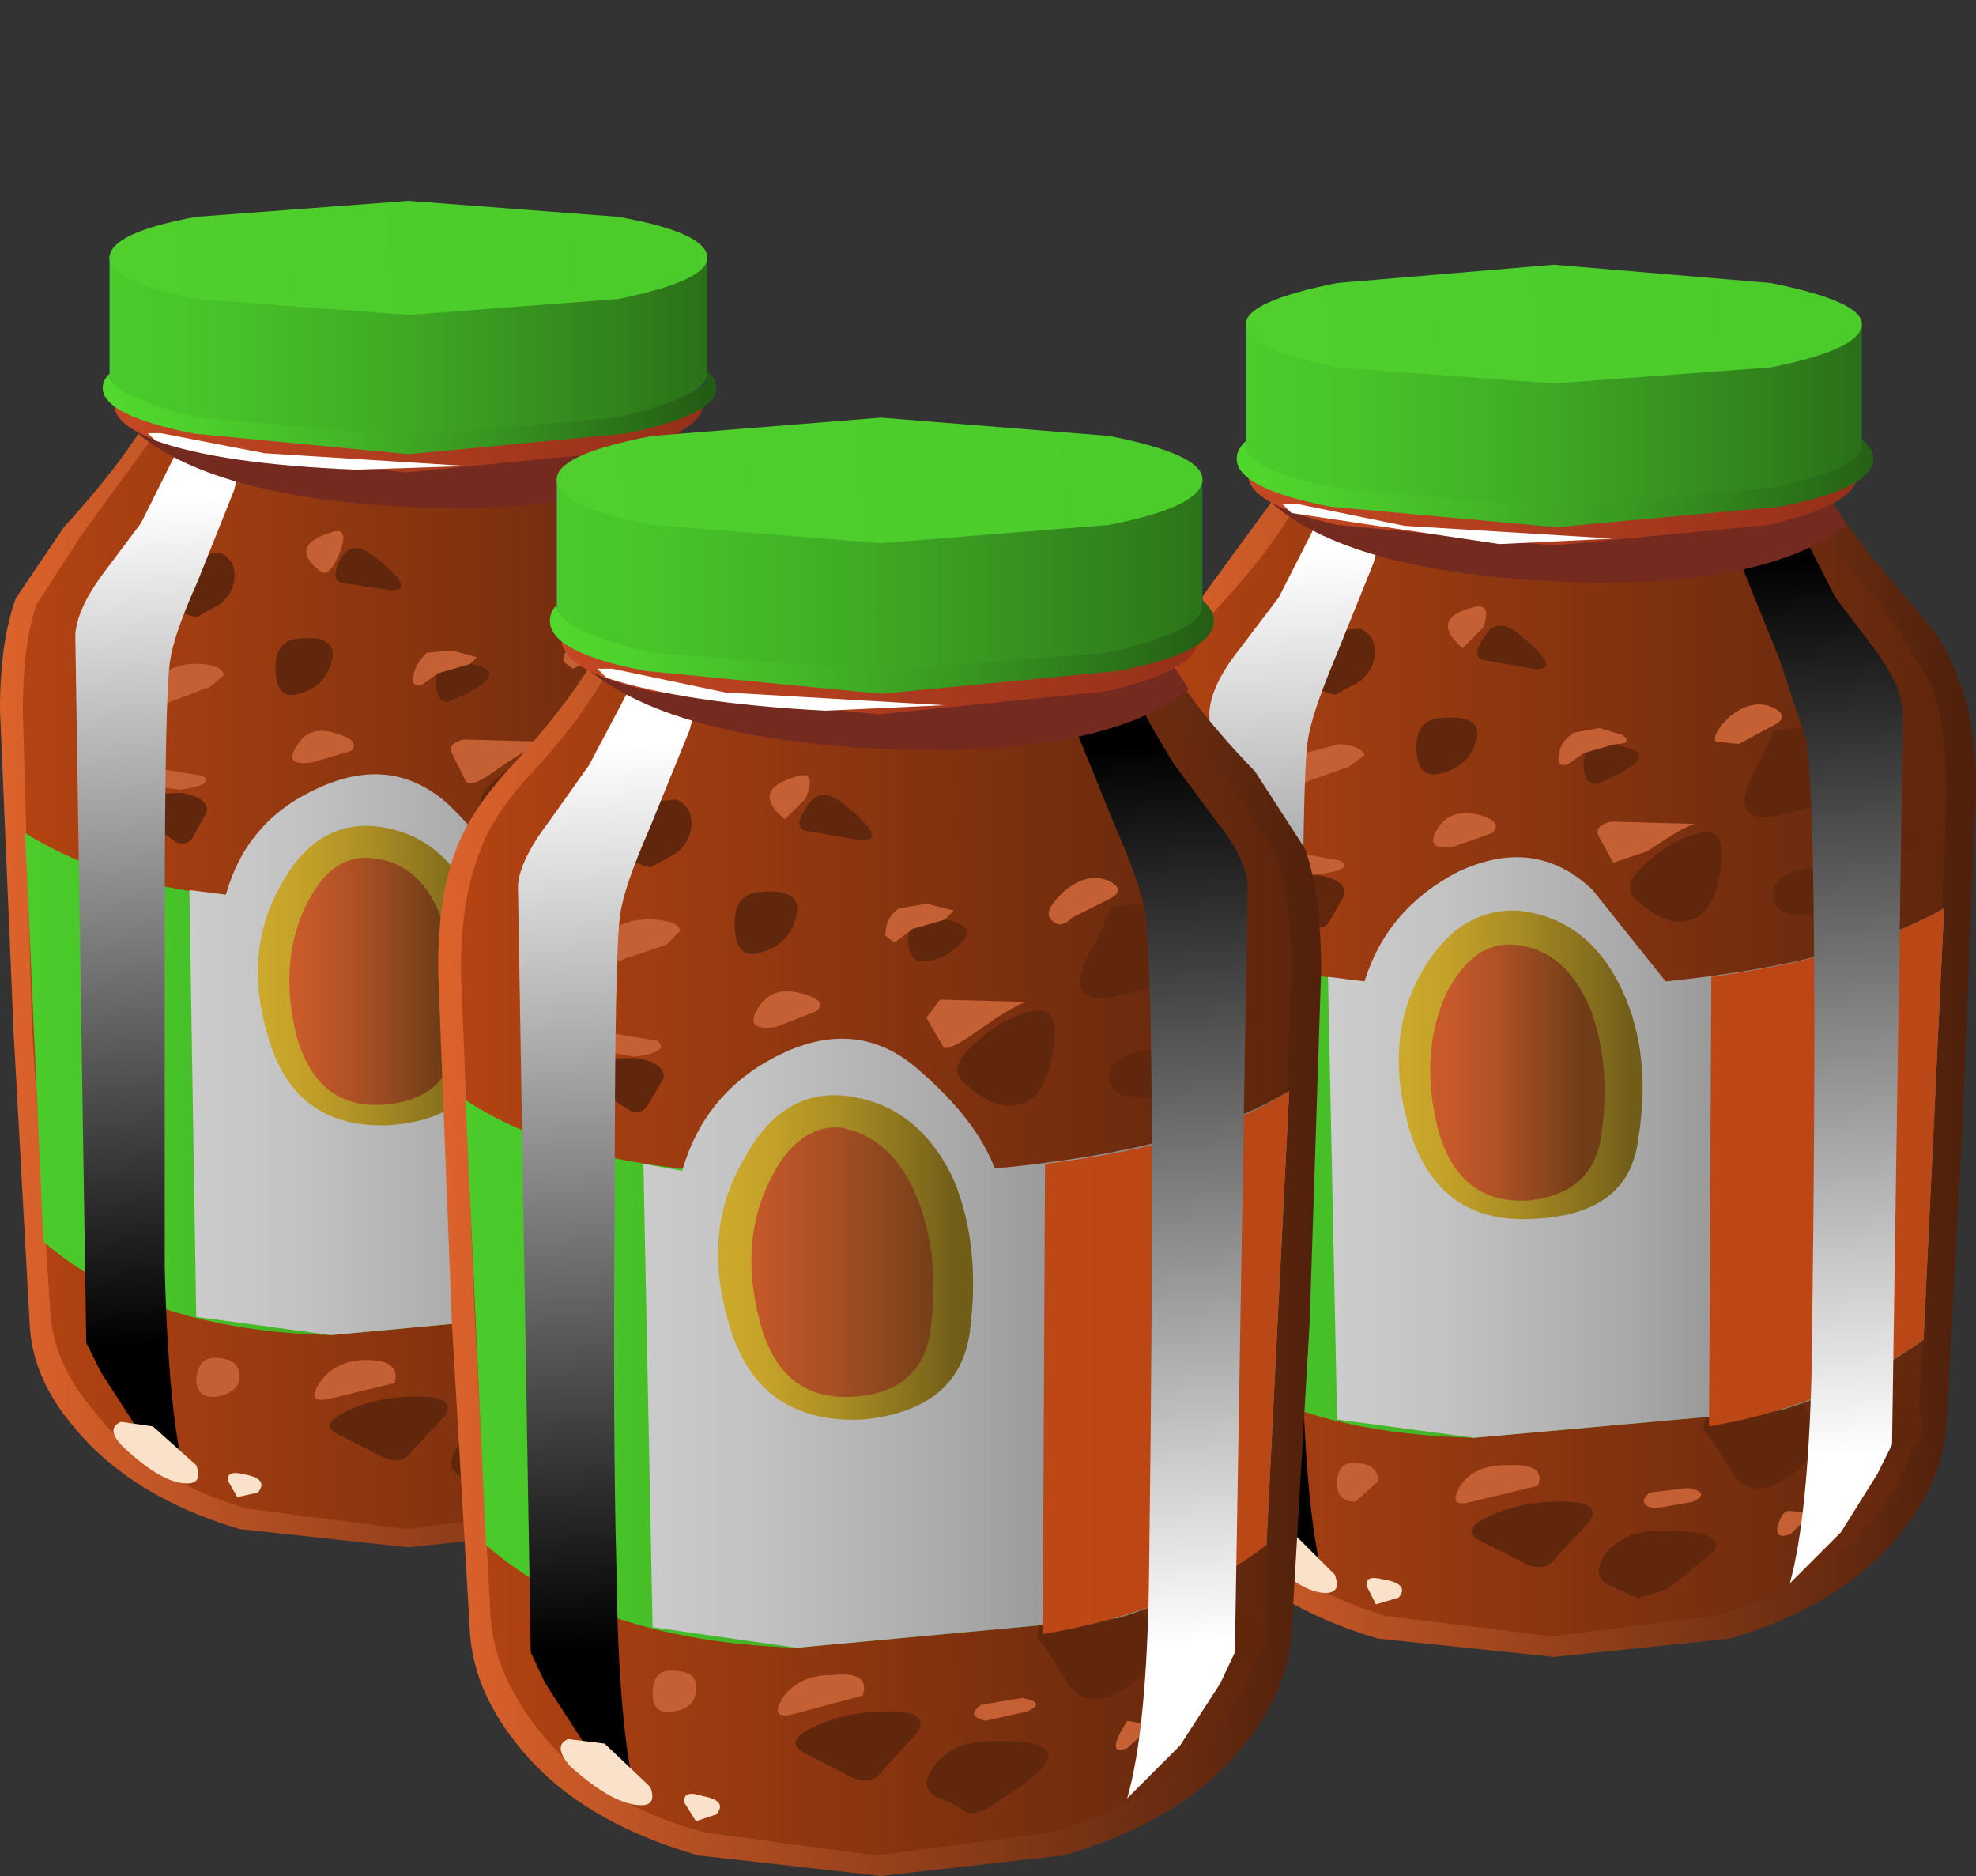 <?xml version="1.0" encoding="UTF-8" standalone="no"?>
<svg xmlns:xlink="http://www.w3.org/1999/xlink" height="41.1px" width="43.3px" xmlns="http://www.w3.org/2000/svg">
  <rect width="100%" height="100%" fill="#333333" stroke="none"/>
  <g transform="matrix(1.0, 0.0, 0.0, 1.0, 0.0, 0.0)">
    <use height="25.05" transform="matrix(1.0, 0.0, 0.0, 1.0, 0.0, 8.85)" width="17.9" xlink:href="#shape0"/>
    <use height="1.55" transform="matrix(0.8, 0.0, 0.0, 0.8, 6.04, 14.0)" width="1.55" xlink:href="#sprite0"/>
    <use height="1.1" transform="matrix(0.8, 0.0, 0.0, 0.8, 9.55, 14.5)" width="1.45" xlink:href="#sprite1"/>
    <use height="2.4" transform="matrix(0.8, 0.0, 0.0, 0.8, 12.99, 14.19)" width="2.45" xlink:href="#sprite2"/>
    <use height="1.35" transform="matrix(0.8, 0.0, 0.0, 0.8, 13.6, 17.16)" width="1.75" xlink:href="#sprite3"/>
    <use height="1.05" transform="matrix(0.8, 0.0, 0.0, 0.8, 15.76, 16.05)" width="1.45" xlink:href="#sprite4"/>
    <use height="2.45" transform="matrix(0.8, 0.0, 0.0, 0.8, 10.5, 16.4)" width="2.5" xlink:href="#sprite5"/>
    <use height="2.6" transform="matrix(0.8, 0.0, 0.0, 0.8, 12.11, 28.3)" width="2.95" xlink:href="#sprite6"/>
    <use height="1.95" transform="matrix(0.8, 0.0, 0.0, 0.8, 15.14, 28.5)" width="2.1" xlink:href="#sprite7"/>
    <use height="1.75" transform="matrix(0.8, 0.0, 0.0, 0.8, 7.25, 30.6)" width="3.2" xlink:href="#sprite8"/>
    <use height="1.8" transform="matrix(0.8, 0.0, 0.0, 0.8, 9.9, 31.2)" width="3.1" xlink:href="#sprite9"/>
    <use height="1.45" transform="matrix(0.8, 0.0, 0.0, 0.8, 2.85, 17.3)" width="2.1" xlink:href="#sprite10"/>
    <use height="1.9" transform="matrix(0.8, 0.0, 0.0, 0.8, 2.86, 12.0)" width="2.85" xlink:href="#sprite11"/>
    <use height="1.15" transform="matrix(0.8, 0.0, 0.0, 0.8, 7.35, 12.01)" width="1.8" xlink:href="#sprite12"/>
    <use height="1.55" transform="matrix(0.8, 0.0, 0.0, 0.8, 2.0, 29.06)" width="1.55" xlink:href="#sprite13"/>
    <use height="19.7" transform="matrix(1.0, 0.0, 0.0, 1.0, 0.55, 11.65)" width="16.65" xlink:href="#shape14"/>
    <use height="29.05" transform="matrix(0.8, 0.0, 0.0, 0.8, 1.65, 9.1)" width="4.85" xlink:href="#sprite14"/>
    <use height="29.05" transform="matrix(0.8, 0.0, 0.0, 0.8, 12.5, 9.1)" width="4.9" xlink:href="#sprite15"/>
    <use height="2.85" transform="matrix(0.8, 0.0, 0.0, 0.8, 3.0, 8.85)" width="15.25" xlink:href="#sprite16"/>
    <use height="5.95" transform="matrix(1.0, 0.0, 0.0, 1.0, 2.25, 4.4)" width="13.45" xlink:href="#shape18"/>
    <use height="1.1" transform="matrix(0.8, 0.0, 0.0, 0.8, 3.2, 9.45)" width="8.8" xlink:href="#sprite17"/>
    <use height="25.9" transform="matrix(1.0, 0.0, 0.0, 1.0, 2.5, 10.4)" width="40.8" xlink:href="#shape20"/>
    <use height="1.55" transform="matrix(0.8, 0.0, 0.0, 0.8, 31.04, 15.74)" width="1.65" xlink:href="#sprite18"/>
    <use height="1.1" transform="matrix(0.8, 0.0, 0.0, 0.8, 34.7, 16.3)" width="1.5" xlink:href="#sprite19"/>
    <use height="2.5" transform="matrix(0.8, 0.0, 0.0, 0.8, 38.24, 15.9)" width="2.5" xlink:href="#sprite20"/>
    <use height="1.4" transform="matrix(0.8, 0.0, 0.0, 0.8, 38.85, 19.01)" width="1.8" xlink:href="#sprite21"/>
    <use height="1.1" transform="matrix(0.8, 0.0, 0.0, 0.8, 41.1, 17.85)" width="1.45" xlink:href="#sprite22"/>
    <use height="2.45" transform="matrix(0.8, 0.0, 0.0, 0.8, 35.7, 18.24)" width="2.55" xlink:href="#sprite23"/>
    <use height="2.65" transform="matrix(0.8, 0.0, 0.0, 0.8, 37.31, 30.5)" width="3.05" xlink:href="#sprite24"/>
    <use height="2.0" transform="matrix(0.8, 0.0, 0.0, 0.8, 40.4, 30.7)" width="2.15" xlink:href="#sprite25"/>
    <use height="1.8" transform="matrix(0.8, 0.0, 0.0, 0.8, 32.26, 32.9)" width="3.3" xlink:href="#sprite26"/>
    <use height="1.85" transform="matrix(0.8, 0.0, 0.0, 0.8, 35.05, 33.54)" width="3.2" xlink:href="#sprite27"/>
    <use height="1.5" transform="matrix(0.8, 0.0, 0.0, 0.8, 27.7, 19.1)" width="2.2" xlink:href="#sprite28"/>
    <use height="1.95" transform="matrix(0.8, 0.0, 0.0, 0.8, 27.77, 13.66)" width="2.95" xlink:href="#sprite29"/>
    <use height="1.2" transform="matrix(0.8, 0.0, 0.0, 0.8, 32.36, 13.7)" width="1.9" xlink:href="#sprite30"/>
    <use height="1.6" transform="matrix(0.8, 0.0, 0.0, 0.8, 26.89, 31.31)" width="1.6" xlink:href="#sprite31"/>
    <use height="20.35" transform="matrix(1.0, 0.0, 0.0, 1.0, 25.4, 13.3)" width="17.2" xlink:href="#shape22"/>
    <use height="30.05" transform="matrix(0.8, 0.0, 0.0, 0.8, 26.5, 10.65)" width="5.05" xlink:href="#sprite32"/>
    <use height="30.05" transform="matrix(0.8, 0.0, 0.0, 0.8, 37.7, 10.65)" width="5.0" xlink:href="#sprite33"/>
    <use height="2.95" transform="matrix(0.8, 0.0, 0.0, 0.8, 27.9, 10.4)" width="15.7" xlink:href="#sprite34"/>
    <use height="6.15" transform="matrix(1.0, 0.0, 0.0, 1.0, 27.1, 5.8)" width="13.95" xlink:href="#shape25"/>
    <use height="1.2" transform="matrix(0.8, 0.0, 0.0, 0.8, 28.1, 11.0)" width="9.05" xlink:href="#sprite35"/>
    <use height="27.15" transform="matrix(1.0, 0.0, 0.0, 1.0, 9.6, 13.95)" width="21.1" xlink:href="#shape27"/>
    <use height="1.7" transform="matrix(0.8, 0.0, 0.0, 0.8, 16.1, 19.55)" width="1.7" xlink:href="#sprite36"/>
    <use height="1.2" transform="matrix(0.8, 0.0, 0.0, 0.8, 19.9, 20.1)" width="1.6" xlink:href="#sprite37"/>
    <use height="2.65" transform="matrix(0.8, 0.0, 0.0, 0.8, 23.69, 19.75)" width="2.65" xlink:href="#sprite38"/>
    <use height="1.4" transform="matrix(0.8, 0.0, 0.0, 0.8, 24.3, 23.0)" width="1.9" xlink:href="#sprite39"/>
    <use height="1.15" transform="matrix(0.8, 0.0, 0.0, 0.8, 26.66, 21.76)" width="1.55" xlink:href="#sprite40"/>
    <use height="2.6" transform="matrix(0.8, 0.0, 0.0, 0.8, 20.96, 22.15)" width="2.7" xlink:href="#sprite41"/>
    <use height="2.8" transform="matrix(0.8, 0.0, 0.0, 0.8, 22.71, 35.0)" width="3.2" xlink:href="#sprite42"/>
    <use height="2.1" transform="matrix(0.8, 0.0, 0.0, 0.8, 25.95, 35.25)" width="2.25" xlink:href="#sprite43"/>
    <use height="1.9" transform="matrix(0.8, 0.0, 0.0, 0.8, 17.45, 37.5)" width="3.4" xlink:href="#sprite44"/>
    <use height="1.95" transform="matrix(0.8, 0.0, 0.0, 0.8, 20.3, 38.15)" width="3.35" xlink:href="#sprite45"/>
    <use height="1.55" transform="matrix(0.8, 0.0, 0.0, 0.8, 12.66, 23.1)" width="2.35" xlink:href="#sprite46"/>
    <use height="2.0" transform="matrix(0.8, 0.0, 0.0, 0.8, 12.71, 17.4)" width="3.05" xlink:href="#sprite47"/>
    <use height="1.25" transform="matrix(0.8, 0.0, 0.0, 0.8, 17.51, 17.41)" width="2.0" xlink:href="#sprite48"/>
    <use height="1.7" transform="matrix(0.8, 0.0, 0.0, 0.8, 11.75, 35.86)" width="1.7" xlink:href="#sprite49"/>
    <use height="21.35" transform="matrix(1.0, 0.0, 0.0, 1.0, 10.2, 17.0)" width="18.05" xlink:href="#shape30"/>
    <use height="31.5" transform="matrix(0.8, 0.0, 0.0, 0.8, 11.35, 14.2)" width="5.3" xlink:href="#sprite50"/>
    <use height="31.5" transform="matrix(0.8, 0.0, 0.0, 0.8, 23.1, 14.2)" width="5.3" xlink:href="#sprite51"/>
    <use height="3.1" transform="matrix(0.8, 0.0, 0.0, 0.8, 12.85, 13.95)" width="16.5" xlink:href="#sprite52"/>
    <use height="6.5" transform="matrix(1.0, 0.0, 0.0, 1.0, 12.05, 9.15)" width="14.55" xlink:href="#shape33"/>
    <use height="1.25" transform="matrix(0.8, 0.0, 0.0, 0.8, 13.09, 14.61)" width="9.5" xlink:href="#sprite53"/>
    <use height="1.9" transform="matrix(1.0, 0.0, 0.0, 1.0, 12.3, 38.05)" width="3.5" xlink:href="#shape35"/>
  </g>
  <defs>
    <g id="shape0" transform="matrix(1.0, 0.0, 0.0, 1.0, 0.0, -8.85)">
      <path d="M16.5 11.55 Q17.3 12.35 17.55 13.1 17.9 14.05 17.9 15.55 L17.6 22.65 17.3 29.0 Q17.15 30.2 16.25 31.3 15.0 32.8 12.7 33.5 L8.95 33.9 5.25 33.5 Q2.9 32.8 1.65 31.3 0.7 30.2 0.65 29.0 L0.3 22.65 0.0 15.55 Q0.0 14.05 0.35 13.1 L1.4 11.55 Q2.9 9.9 3.4 8.85 L8.95 9.1 14.5 8.85 Q15.1 10.05 16.5 11.55" fill="url(#gradient0)" fill-rule="evenodd" stroke="none"/>
      <path d="M16.95 13.25 Q17.3 14.1 17.3 15.6 L17.05 22.5 16.7 28.7 Q16.6 29.85 15.7 30.9 14.55 32.4 12.35 33.05 L8.9 33.5 5.4 33.05 Q3.2 32.4 2.05 30.9 1.15 29.85 1.1 28.7 L0.7 22.5 0.5 15.6 Q0.5 14.1 0.8 13.25 L1.8 11.7 3.7 9.1 8.9 9.35 14.1 9.1 Q14.5 10.1 15.95 11.7 L16.95 13.25" fill="url(#gradient1)" fill-rule="evenodd" stroke="none"/>
    </g>
    <linearGradient gradientTransform="matrix(0.011, 0.0, 0.0, -0.011, 8.95, 21.4)" gradientUnits="userSpaceOnUse" id="gradient0" spreadMethod="pad" x1="-819.2" x2="819.2">
      <stop offset="0.0" stop-color="#de632c"/>
      <stop offset="1.0" stop-color="#4f200b"/>
    </linearGradient>
    <linearGradient gradientTransform="matrix(0.01, 0.0, 0.0, -0.01, 8.9, 21.3)" gradientUnits="userSpaceOnUse" id="gradient1" spreadMethod="pad" x1="-819.2" x2="819.2">
      <stop offset="0.0" stop-color="#b34312"/>
      <stop offset="1.0" stop-color="#5e260d"/>
    </linearGradient>
    <g id="sprite0" transform="matrix(1.0, 0.0, 0.0, 1.0, -0.05, 0.0)">
      <use height="1.65" transform="matrix(0.912, 0.0, 0.0, 0.939, 0.05, -0.003)" width="1.7" xlink:href="#shape1"/>
    </g>
    <g id="shape1" transform="matrix(1.0, 0.0, 0.0, 1.0, 0.0, -0.05)">
      <path d="M0.6 0.05 Q1.85 -0.1 1.7 0.65 1.5 1.45 0.7 1.65 0.05 1.85 0.0 1.0 -0.05 0.15 0.6 0.05" fill="#60270d" fill-rule="evenodd" stroke="none"/>
    </g>
    <g id="sprite1" transform="matrix(1.0, 0.0, 0.0, 1.0, 0.0, 0.0)">
      <use height="1.15" transform="matrix(0.967, 0.0, 0.0, 0.957, 0.0, 0.0)" width="1.5" xlink:href="#shape2"/>
    </g>
    <g id="shape2" transform="matrix(1.0, 0.0, 0.0, 1.0, 0.0, 0.0)">
      <path d="M0.6 0.0 Q2.55 0.2 0.35 1.15 0.0 1.15 0.0 0.55 0.0 -0.05 0.6 0.0" fill="#60270d" fill-rule="evenodd" stroke="none"/>
    </g>
    <g id="sprite2" transform="matrix(1.0, 0.0, 0.0, 1.0, -0.05, -0.05)">
      <use height="2.55" transform="matrix(0.961, 0.0, 0.0, 0.941, 0.048, 0.05)" width="2.55" xlink:href="#shape3"/>
    </g>
    <g id="shape3" transform="matrix(1.0, 0.0, 0.0, 1.0, -0.05, 0.0)">
      <path d="M1.5 0.05 Q1.85 0.1 2.2 0.45 2.65 0.9 2.6 1.45 2.55 2.05 2.05 2.25 L0.75 2.55 Q-0.55 2.65 0.5 0.95 L0.85 0.15 1.5 0.05" fill="#60270d" fill-rule="evenodd" stroke="none"/>
    </g>
    <g id="sprite3" transform="matrix(1.0, 0.0, 0.0, 1.0, 0.0, 0.05)">
      <use height="1.45" transform="matrix(0.921, 0.0, 0.0, 0.931, 0.0, -0.05)" width="1.9" xlink:href="#shape4"/>
    </g>
    <g id="shape4" transform="matrix(1.0, 0.0, 0.0, 1.0, 0.0, 0.0)">
      <path d="M0.65 0.1 Q1.35 -0.15 1.7 0.35 L1.85 1.05 1.3 1.4 0.4 1.3 Q-0.05 1.1 0.0 0.7 0.05 0.3 0.65 0.1" fill="#60270d" fill-rule="evenodd" stroke="none"/>
    </g>
    <g id="sprite4" transform="matrix(1.0, 0.0, 0.0, 1.0, 0.05, 0.0)">
      <use height="1.1" transform="matrix(0.935, 0.0, 0.0, 0.955, -0.047, 0.0)" width="1.55" xlink:href="#shape5"/>
    </g>
    <g id="shape5" transform="matrix(1.0, 0.0, 0.0, 1.0, 0.05, 0.0)">
      <path d="M1.2 0.25 Q1.75 1.0 1.25 1.1 L0.15 0.8 Q-0.3 0.5 0.3 0.15 L1.2 0.25" fill="#60270d" fill-rule="evenodd" stroke="none"/>
    </g>
    <g id="sprite5" transform="matrix(1.0, 0.0, 0.0, 1.0, 0.0, 0.0)">
      <use height="2.6" transform="matrix(0.926, 0.0, 0.0, 0.942, 0.004, -0.003)" width="2.7" xlink:href="#shape6"/>
    </g>
    <g id="shape6" transform="matrix(1.0, 0.0, 0.0, 1.0, 0.05, -0.05)">
      <path d="M2.05 0.05 Q2.8 -0.1 2.6 1.1 2.45 2.25 1.85 2.55 1.05 2.9 0.1 1.95 -0.3 1.55 0.55 0.85 1.3 0.2 2.05 0.05" fill="#60270d" fill-rule="evenodd" stroke="none"/>
    </g>
    <g id="sprite6" transform="matrix(1.0, 0.0, 0.0, 1.0, 0.05, 0.0)">
      <use height="2.8" transform="matrix(0.922, 0.0, 0.0, 0.929, -0.046, 0.0)" width="3.2" xlink:href="#shape7"/>
    </g>
    <g id="shape7" transform="matrix(1.0, 0.0, 0.0, 1.0, 0.05, 0.0)">
      <path d="M1.85 0.0 Q2.9 0.0 3.1 0.95 3.35 1.95 2.25 2.55 1.35 3.1 0.85 2.4 L0.15 1.3 Q-0.25 1.0 0.25 0.5 0.75 0.0 1.85 0.0" fill="#60270d" fill-rule="evenodd" stroke="none"/>
    </g>
    <g id="sprite7" transform="matrix(1.0, 0.0, 0.0, 1.0, -0.05, 0.0)">
      <use height="2.05" transform="matrix(0.933, 0.0, 0.0, 0.951, 0.05, -0.002)" width="2.25" xlink:href="#shape8"/>
    </g>
    <g id="shape8" transform="matrix(1.0, 0.0, 0.0, 1.0, 0.0, -0.05)">
      <path d="M2.15 0.3 Q2.5 0.95 1.85 1.5 1.3 1.95 0.5 2.1 -0.4 2.3 0.3 0.8 0.5 0.35 1.2 0.1 1.95 -0.1 2.15 0.3" fill="#60270d" fill-rule="evenodd" stroke="none"/>
    </g>
    <g id="sprite8" transform="matrix(1.0, 0.0, 0.0, 1.0, 0.0, 0.0)">
      <use height="1.95" transform="matrix(0.927, 0.0, 0.0, 0.897, 0.004, 0.0)" width="3.45" xlink:href="#shape9"/>
    </g>
    <g id="shape9" transform="matrix(1.0, 0.0, 0.0, 1.0, 0.05, 0.0)">
      <path d="M2.75 0.0 Q3.65 0.05 3.3 0.6 L2.35 1.65 Q2.05 2.1 1.5 1.85 L0.25 1.2 Q-0.5 0.85 0.5 0.4 1.45 -0.05 2.75 0.0" fill="#60270d" fill-rule="evenodd" stroke="none"/>
    </g>
    <g id="sprite9" transform="matrix(1.0, 0.0, 0.0, 1.0, 0.0, 0.0)">
      <use height="1.85" transform="matrix(0.969, 0.0, 0.0, 0.973, 0.0, 0.0)" width="3.2" xlink:href="#shape10"/>
    </g>
    <g id="shape10" transform="matrix(1.0, 0.0, 0.0, 1.0, 0.0, 0.0)">
      <path d="M3.15 0.55 L1.85 1.6 1.05 1.85 0.3 1.5 Q-0.25 1.25 0.15 0.65 0.6 0.05 1.5 0.0 3.5 -0.05 3.15 0.55" fill="#60270d" fill-rule="evenodd" stroke="none"/>
    </g>
    <g id="sprite10" transform="matrix(1.0, 0.0, 0.0, 1.0, 0.0, 0.0)">
      <use height="1.65" transform="matrix(1.235, 0.0, 0.0, 0.882, 0.0, 0.0)" width="1.7" xlink:href="#shape11"/>
    </g>
    <g id="shape11" transform="matrix(1.0, 0.0, 0.0, 1.0, 0.0, 0.0)">
      <path d="M1.15 0.1 Q1.75 0.25 1.7 0.7 L1.4 1.45 Q1.3 1.75 1.05 1.65 L0.3 0.95 Q-0.2 0.4 0.15 0.15 L1.15 0.1" fill="#60270d" fill-rule="evenodd" stroke="none"/>
    </g>
    <g id="sprite11" transform="matrix(1.0, 0.0, 0.0, 1.0, 0.05, 0.0)">
      <use height="2.05" transform="matrix(0.95, 0.0, 0.0, 0.927, -0.05, 0.004)" width="3.0" xlink:href="#shape12"/>
    </g>
    <g id="shape12" transform="matrix(1.0, 0.0, 0.0, 1.0, 0.0, 0.05)">
      <path d="M2.6 0.1 Q3.0 0.3 3.0 0.75 3.0 1.25 2.6 1.6 L1.9 2.0 Q1.55 1.95 0.5 1.35 -0.55 0.8 0.6 0.25 L2.6 0.1" fill="#60270d" fill-rule="evenodd" stroke="none"/>
    </g>
    <g id="sprite12" transform="matrix(1.0, 0.0, 0.0, 1.0, 0.0, 0.05)">
      <use height="1.2" transform="matrix(0.923, 0.0, 0.0, 0.958, 0.004, -0.05)" width="1.95" xlink:href="#shape13"/>
    </g>
    <g id="shape13" transform="matrix(1.0, 0.0, 0.0, 1.0, 0.05, 0.0)">
      <path d="M1.05 0.2 Q2.4 1.2 1.6 1.2 L0.2 1.0 Q-0.25 0.95 0.1 0.3 0.45 -0.25 1.05 0.2" fill="#60270d" fill-rule="evenodd" stroke="none"/>
    </g>
    <g id="sprite13" transform="matrix(1.0, 0.0, 0.0, 1.0, 0.0, 0.05)">
      <use height="1.65" transform="matrix(0.912, 0.0, 0.0, 0.941, 0.0, -0.05)" width="1.7" xlink:href="#shape11"/>
    </g>
    <g id="shape14" transform="matrix(1.0, 0.0, 0.0, 1.0, -0.55, -11.65)">
      <path d="M4.45 14.55 Q4.9 14.6 4.9 14.8 L4.6 15.05 3.8 15.35 Q3.3 15.55 3.25 15.35 3.15 15.1 3.5 14.8 3.9 14.5 4.45 14.55" fill="#c46033" fill-rule="evenodd" stroke="none"/>
      <path d="M7.0 12.5 Q6.3 11.95 7.3 11.65 7.65 11.55 7.45 12.1 7.2 12.7 7.0 12.5" fill="#c46033" fill-rule="evenodd" stroke="none"/>
      <path d="M10.45 14.4 L10.3 14.55 9.6 14.75 9.25 15.0 Q9.05 15.05 9.05 14.9 9.05 14.6 9.35 14.3 L9.9 14.25 10.45 14.4" fill="#c46033" fill-rule="evenodd" stroke="none"/>
      <path d="M13.55 13.8 Q13.95 14.0 13.6 14.15 L12.9 14.5 12.55 14.65 12.35 14.5 Q12.3 14.3 12.7 13.95 13.15 13.55 13.55 13.8" fill="#c46033" fill-rule="evenodd" stroke="none"/>
      <path d="M11.95 16.25 Q11.7 16.3 10.9 16.85 10.3 17.3 10.2 17.1 L9.9 16.5 Q9.8 16.3 10.15 16.2 L11.95 16.25" fill="#c46033" fill-rule="evenodd" stroke="none"/>
      <path d="M4.45 17.0 Q4.7 17.2 3.95 17.3 L3.15 17.2 3.55 16.85 4.45 17.0" fill="#c46033" fill-rule="evenodd" stroke="none"/>
      <path d="M7.3 16.05 Q7.9 16.2 7.7 16.45 L6.85 16.7 Q6.2 16.8 6.5 16.35 6.75 15.9 7.3 16.05" fill="#c46033" fill-rule="evenodd" stroke="none"/>
      <path d="M4.7 29.75 Q5.25 29.75 5.25 30.15 5.25 30.5 4.75 30.6 4.3 30.65 4.3 30.2 4.35 29.75 4.7 29.75" fill="#c46033" fill-rule="evenodd" stroke="none"/>
      <path d="M7.9 29.8 Q8.8 29.75 8.65 30.3 L7.2 30.65 Q6.7 30.75 7.0 30.3 7.3 29.85 7.9 29.8" fill="#c46033" fill-rule="evenodd" stroke="none"/>
      <path d="M11.8 30.3 Q12.3 30.4 11.9 30.6 L11.1 30.7 Q10.7 30.7 11.0 30.5 11.3 30.25 11.8 30.3" fill="#c46033" fill-rule="evenodd" stroke="none"/>
      <path d="M13.95 30.8 L14.45 30.9 14.0 31.3 Q13.65 31.45 13.7 31.15 13.75 30.85 13.95 30.8" fill="#c46033" fill-rule="evenodd" stroke="none"/>
      <path d="M17.2 18.0 L16.8 27.2 Q15.3 28.2 13.75 28.65 L7.25 29.25 Q3.2 29.15 0.95 27.2 L0.55 18.25 Q2.7 19.6 6.15 19.7 14.1 20.0 17.2 18.0" fill="url(#gradient2)" fill-rule="evenodd" stroke="none"/>
      <path d="M9.8 17.6 Q10.85 18.6 11.3 19.6 15.4 19.2 17.2 18.0 L16.8 27.2 Q15.3 28.2 13.75 28.65 L7.25 29.25 4.3 28.85 4.15 19.5 4.95 19.6 Q5.4 18.0 6.9 17.3 8.55 16.5 9.8 17.6" fill="url(#gradient3)" fill-rule="evenodd" stroke="none"/>
      <path d="M12.3 19.5 Q15.55 19.05 17.2 18.0 L16.8 27.2 Q14.85 28.55 12.25 29.0 L12.3 19.5" fill="url(#gradient4)" fill-rule="evenodd" stroke="none"/>
      <path d="M8.2 18.1 Q9.7 18.25 10.4 19.8 11.05 21.15 10.75 22.9 10.5 24.5 8.55 24.65 6.5 24.75 5.9 22.8 5.3 20.9 6.15 19.4 6.9 18.0 8.2 18.1" fill="url(#gradient5)" fill-rule="evenodd" stroke="none"/>
      <path d="M8.15 18.8 Q9.25 18.9 9.7 20.2 10.15 21.3 10.0 22.75 9.85 24.1 8.4 24.2 6.95 24.3 6.5 22.7 6.1 21.1 6.7 19.85 7.25 18.7 8.15 18.8" fill="url(#gradient6)" fill-rule="evenodd" stroke="none"/>
    </g>
    <linearGradient gradientTransform="matrix(0.01, 0.0, 0.0, -0.01, 8.9, 23.65)" gradientUnits="userSpaceOnUse" id="gradient2" spreadMethod="pad" x1="-819.2" x2="819.2">
      <stop offset="0.0" stop-color="#4bcc2b"/>
      <stop offset="0.18" stop-color="#48c329"/>
      <stop offset="0.478" stop-color="#3faa24"/>
      <stop offset="0.851" stop-color="#31821c"/>
      <stop offset="1.0" stop-color="#2b7018"/>
    </linearGradient>
    <linearGradient gradientTransform="matrix(0.008, 0.0, 0.0, -0.008, 10.7, 23.1)" gradientUnits="userSpaceOnUse" id="gradient3" spreadMethod="pad" x1="-819.2" x2="819.2">
      <stop offset="0.0" stop-color="#cccccc"/>
      <stop offset="0.18" stop-color="#c3c3c3"/>
      <stop offset="0.478" stop-color="#aaaaaa"/>
      <stop offset="0.851" stop-color="#828282"/>
      <stop offset="1.0" stop-color="#707070"/>
    </linearGradient>
    <linearGradient gradientTransform="matrix(0.003, 0.0, 0.0, -0.003, 14.7, 23.5)" gradientUnits="userSpaceOnUse" id="gradient4" spreadMethod="pad" x1="-819.2" x2="819.2">
      <stop offset="0.0" stop-color="#bd4715"/>
      <stop offset="1.0" stop-color="#ba4816"/>
    </linearGradient>
    <linearGradient gradientTransform="matrix(0.003, 0.0, 0.0, -0.003, 8.25, 21.35)" gradientUnits="userSpaceOnUse" id="gradient5" spreadMethod="pad" x1="-819.2" x2="819.2">
      <stop offset="0.0" stop-color="#cca92b"/>
      <stop offset="0.18" stop-color="#c3a129"/>
      <stop offset="0.478" stop-color="#aa8d24"/>
      <stop offset="0.851" stop-color="#826c1c"/>
      <stop offset="1.0" stop-color="#705d18"/>
    </linearGradient>
    <linearGradient gradientTransform="matrix(0.002, 0.0, 0.0, -0.002, 7.95, 21.5)" gradientUnits="userSpaceOnUse" id="gradient6" spreadMethod="pad" x1="-819.2" x2="819.2">
      <stop offset="0.0" stop-color="#cc5b2b"/>
      <stop offset="0.18" stop-color="#c35829"/>
      <stop offset="0.478" stop-color="#aa5024"/>
      <stop offset="0.851" stop-color="#82431c"/>
      <stop offset="1.0" stop-color="#703d18"/>
    </linearGradient>
    <g id="sprite14" transform="matrix(1.0, 0.0, 0.0, 1.0, 0.0, 0.0)">
      <use height="29.05" transform="matrix(1.0, 0.0, 0.0, 1.0, 0.0, 0.0)" width="4.85" xlink:href="#shape15"/>
    </g>
    <g id="shape15" transform="matrix(1.0, 0.0, 0.0, 1.0, 0.0, 0.0)">
      <path d="M0.0 6.0 Q0.05 5.3 0.75 4.35 L1.8 2.95 3.05 0.45 4.85 0.0 4.35 2.05 3.35 4.55 Q2.7 6.0 2.6 6.7 2.45 7.55 2.45 14.0 L2.45 23.35 Q2.55 27.3 3.0 29.05 L1.7 27.75 0.7 26.2 0.3 25.4 0.0 6.0" fill="url(#gradient7)" fill-rule="evenodd" stroke="none"/>
    </g>
    <linearGradient gradientTransform="matrix(0.001, 0.014, 0.014, -0.001, 2.65, 13.85)" gradientUnits="userSpaceOnUse" id="gradient7" spreadMethod="pad" x1="-819.2" x2="819.2">
      <stop offset="0.0" stop-color="#ffffff"/>
      <stop offset="1.0" stop-color="#000000"/>
    </linearGradient>
    <g id="sprite15" transform="matrix(1.0, 0.0, 0.0, 1.0, 0.0, 0.0)">
      <use height="29.05" transform="matrix(1.0, 0.0, 0.0, 1.0, 0.0, 0.0)" width="4.9" xlink:href="#shape16"/>
    </g>
    <g id="shape16" transform="matrix(1.0, 0.0, 0.0, 1.0, 0.0, 0.0)">
      <path d="M4.9 6.0 L4.6 25.4 4.2 26.2 3.2 27.75 1.9 29.05 Q2.35 27.3 2.4 23.35 L2.45 14.0 2.3 6.7 1.55 4.55 0.55 2.05 Q0.0 0.35 0.0 0.0 L1.8 0.45 3.1 2.95 4.15 4.35 Q4.85 5.3 4.9 6.0" fill="url(#gradient8)" fill-rule="evenodd" stroke="none"/>
    </g>
    <linearGradient gradientTransform="matrix(-0.001, -0.014, 0.014, -0.001, 2.2, 13.85)" gradientUnits="userSpaceOnUse" id="gradient8" spreadMethod="pad" x1="-819.2" x2="819.2">
      <stop offset="0.0" stop-color="#ffffff"/>
      <stop offset="1.0" stop-color="#000000"/>
    </linearGradient>
    <g id="sprite16" transform="matrix(1.0, 0.0, 0.0, 1.0, 0.0, 0.0)">
      <use height="2.9" transform="matrix(1.0, 0.0, 0.0, 0.983, 0.0, 0.0)" width="15.25" xlink:href="#shape17"/>
    </g>
    <g id="shape17" transform="matrix(1.0, 0.0, 0.0, 1.0, 0.0, 0.0)">
      <path d="M14.4 0.0 L15.25 1.35 Q13.2 3.0 8.1 2.9 2.2 2.7 0.0 0.8 L0.5 0.0 7.45 0.35 14.4 0.0" fill="#752a20" fill-rule="evenodd" stroke="none"/>
    </g>
    <g id="shape18" transform="matrix(1.0, 0.0, 0.0, 1.0, -2.25, -4.4)">
      <path d="M15.4 8.85 Q15.4 9.5 13.5 9.9 L8.9 10.35 4.35 9.9 Q2.5 9.5 2.5 8.85 2.5 8.2 4.35 7.75 L8.9 7.3 13.5 7.75 Q15.4 8.2 15.4 8.85" fill="url(#gradient9)" fill-rule="evenodd" stroke="none"/>
      <path d="M15.7 8.5 Q15.7 9.1 13.7 9.5 L8.95 9.95 4.25 9.5 Q2.25 9.1 2.25 8.5 2.25 7.9 4.25 7.45 L8.95 7.0 13.7 7.45 Q15.7 7.9 15.7 8.5" fill="url(#gradient10)" fill-rule="evenodd" stroke="none"/>
      <path d="M15.5 5.7 L15.5 8.25 Q15.45 8.7 13.5 9.0 L8.95 9.3 4.35 9.0 Q2.5 8.7 2.4 8.25 L2.4 5.7 15.5 5.7" fill="#0304d6" fill-rule="evenodd" stroke="none"/>
      <path d="M15.5 8.25 Q15.4 8.7 13.5 9.15 L8.95 9.55 4.35 9.15 Q2.5 8.7 2.4 8.25 L2.4 5.6 15.5 5.6 15.5 8.25" fill="url(#gradient11)" fill-rule="evenodd" stroke="none"/>
      <path d="M15.5 5.65 Q15.5 6.15 13.55 6.55 L8.95 6.9 4.3 6.55 Q2.4 6.15 2.4 5.65 2.4 5.1 4.3 4.75 L8.95 4.4 13.55 4.75 Q15.5 5.1 15.5 5.65" fill="url(#gradient12)" fill-rule="evenodd" stroke="none"/>
    </g>
    <linearGradient gradientTransform="matrix(0.008, 0.0, 0.0, -0.008, 8.9, 8.85)" gradientUnits="userSpaceOnUse" id="gradient9" spreadMethod="pad" x1="-819.2" x2="819.2">
      <stop offset="0.0" stop-color="#c44822"/>
      <stop offset="1.0" stop-color="#96301a"/>
    </linearGradient>
    <linearGradient gradientTransform="matrix(0.008, 0.0, 0.0, -0.008, 8.95, 8.5)" gradientUnits="userSpaceOnUse" id="gradient10" spreadMethod="pad" x1="-819.2" x2="819.2">
      <stop offset="0.0" stop-color="#50d92e"/>
      <stop offset="0.145" stop-color="#4dd02c"/>
      <stop offset="0.38" stop-color="#44b727"/>
      <stop offset="0.678" stop-color="#358f1f"/>
      <stop offset="1.0" stop-color="#235c14"/>
    </linearGradient>
    <linearGradient gradientTransform="matrix(0.008, 0.0, 0.0, -0.008, 8.95, 7.55)" gradientUnits="userSpaceOnUse" id="gradient11" spreadMethod="pad" x1="-819.2" x2="819.2">
      <stop offset="0.0" stop-color="#4bcc2b"/>
      <stop offset="0.18" stop-color="#48c329"/>
      <stop offset="0.478" stop-color="#3faa24"/>
      <stop offset="0.851" stop-color="#31821c"/>
      <stop offset="1.0" stop-color="#2b7018"/>
    </linearGradient>
    <linearGradient gradientTransform="matrix(-0.007, 5.0E-4, 5.0E-4, 0.007, 8.55, 5.7)" gradientUnits="userSpaceOnUse" id="gradient12" spreadMethod="pad" x1="-819.2" x2="819.2">
      <stop offset="0.0" stop-color="#4bcc2b"/>
      <stop offset="1.0" stop-color="#50cf2d"/>
    </linearGradient>
    <g id="sprite17" transform="matrix(1.0, 0.0, 0.0, 1.0, 0.0, 0.0)">
      <use height="1.1" transform="matrix(1.0, 0.0, 0.0, 1.0, 0.0, 0.0)" width="8.8" xlink:href="#shape19"/>
    </g>
    <g id="shape19" transform="matrix(1.0, 0.0, 0.0, 1.0, 0.0, 0.0)">
      <path d="M0.4 0.05 L3.25 0.6 8.8 0.95 5.75 1.05 Q2.05 0.9 0.25 0.25 L0.05 0.05 0.4 0.05" fill="#ffffff" fill-rule="evenodd" stroke="none"/>
    </g>
    <g id="shape20" transform="matrix(1.0, 0.0, 0.0, 1.0, -2.5, -10.4)">
      <path d="M3.35 31.25 L4.3 32.1 Q4.45 32.5 4.1 32.5 3.55 32.5 2.7 31.7 2.3 31.3 2.65 31.15 L3.35 31.25" fill="#f9e2c9" fill-rule="evenodd" stroke="none"/>
      <path d="M5.35 32.3 Q5.9 32.4 5.65 32.7 L5.2 32.8 5.0 32.45 Q4.95 32.2 5.35 32.3" fill="#f9e2c9" fill-rule="evenodd" stroke="none"/>
      <path d="M42.9 14.85 Q43.3 15.75 43.3 17.3 L43.0 24.7 42.65 31.25 Q42.55 32.5 41.6 33.65 40.3 35.2 37.9 35.9 L34.05 36.3 30.2 35.9 Q27.8 35.2 26.5 33.65 25.55 32.5 25.45 31.25 L25.1 24.7 24.8 17.3 Q24.8 15.75 25.15 14.85 L26.25 13.2 28.3 10.4 34.05 10.7 39.8 10.4 Q40.3 11.4 41.85 13.2 42.65 14.05 42.9 14.85" fill="url(#gradient13)" fill-rule="evenodd" stroke="none"/>
      <path d="M42.3 14.95 Q42.65 15.85 42.65 17.4 L42.4 24.5 42.05 30.9 Q41.95 32.1 41.1 33.25 39.9 34.7 37.6 35.4 L34.0 35.85 30.35 35.4 Q28.1 34.7 26.9 33.25 26.0 32.1 25.9 30.9 L25.55 24.5 25.3 17.4 Q25.3 15.85 25.65 14.95 25.9 14.2 26.65 13.35 28.1 11.8 28.6 10.65 L34.0 10.9 39.35 10.65 Q39.9 11.8 41.3 13.35 L42.3 14.95" fill="url(#gradient14)" fill-rule="evenodd" stroke="none"/>
    </g>
    <linearGradient gradientTransform="matrix(0.011, 0.0, 0.0, -0.011, 34.05, 23.35)" gradientUnits="userSpaceOnUse" id="gradient13" spreadMethod="pad" x1="-819.2" x2="819.2">
      <stop offset="0.0" stop-color="#de632c"/>
      <stop offset="1.0" stop-color="#4f200b"/>
    </linearGradient>
    <linearGradient gradientTransform="matrix(0.011, 0.0, 0.0, -0.011, 34.0, 23.25)" gradientUnits="userSpaceOnUse" id="gradient14" spreadMethod="pad" x1="-819.2" x2="819.2">
      <stop offset="0.0" stop-color="#b34312"/>
      <stop offset="1.0" stop-color="#5e260d"/>
    </linearGradient>
    <g id="sprite18" transform="matrix(1.0, 0.0, 0.0, 1.0, -0.05, -0.05)">
      <use height="1.65" transform="matrix(0.971, 0.0, 0.0, 0.939, 0.05, 0.047)" width="1.7" xlink:href="#shape1"/>
    </g>
    <g id="sprite19" transform="matrix(1.0, 0.0, 0.0, 1.0, 0.0, 0.0)">
      <use height="1.15" transform="matrix(1.0, 0.0, 0.0, 0.957, 0.0, 0.0)" width="1.5" xlink:href="#shape2"/>
    </g>
    <g id="sprite20" transform="matrix(1.0, 0.0, 0.0, 1.0, -0.05, 0.0)">
      <use height="2.55" transform="matrix(0.98, 0.0, 0.0, 0.98, 0.049, 0.0)" width="2.55" xlink:href="#shape3"/>
    </g>
    <g id="sprite21" transform="matrix(1.0, 0.0, 0.0, 1.0, 0.0, 0.05)">
      <use height="1.45" transform="matrix(0.947, 0.0, 0.0, 0.966, 0.0, -0.05)" width="1.9" xlink:href="#shape4"/>
    </g>
    <g id="sprite22" transform="matrix(1.0, 0.0, 0.0, 1.0, 0.0, 0.0)">
      <use height="1.1" transform="matrix(0.935, 0.0, 0.0, 1.0, 0.003, 0.0)" width="1.55" xlink:href="#shape5"/>
    </g>
    <g id="sprite23" transform="matrix(1.0, 0.0, 0.0, 1.0, 0.0, -0.05)">
      <use height="2.6" transform="matrix(0.944, 0.0, 0.0, 0.942, 0.003, 0.047)" width="2.7" xlink:href="#shape6"/>
    </g>
    <g id="sprite24" transform="matrix(1.0, 0.0, 0.0, 1.0, 0.05, 0.0)">
      <use height="2.8" transform="matrix(0.953, 0.0, 0.0, 0.946, -0.048, 0.0)" width="3.2" xlink:href="#shape7"/>
    </g>
    <g id="sprite25" transform="matrix(1.0, 0.0, 0.0, 1.0, 0.0, 0.0)">
      <use height="2.05" transform="matrix(0.956, 0.0, 0.0, 0.976, 0.0, -0.001)" width="2.25" xlink:href="#shape8"/>
    </g>
    <g id="sprite26" transform="matrix(1.0, 0.0, 0.0, 1.0, 0.05, 0.0)">
      <use height="1.95" transform="matrix(0.957, 0.0, 0.0, 0.923, -0.048, 0.0)" width="3.45" xlink:href="#shape9"/>
    </g>
    <g id="sprite27" transform="matrix(1.0, 0.0, 0.0, 1.0, 0.0, -0.05)">
      <use height="1.85" transform="matrix(1.0, 0.0, 0.0, 1.0, 0.0, 0.05)" width="3.2" xlink:href="#shape10"/>
    </g>
    <g id="sprite28" transform="matrix(1.0, 0.0, 0.0, 1.0, 0.0, 0.0)">
      <use height="1.65" transform="matrix(1.294, 0.0, 0.0, 0.912, 0.0, 0.0)" width="1.7" xlink:href="#shape11"/>
    </g>
    <g id="sprite29" transform="matrix(1.0, 0.0, 0.0, 1.0, 0.1, 0.05)">
      <use height="2.05" transform="matrix(0.983, 0.0, 0.0, 0.951, -0.1, -0.048)" width="3.0" xlink:href="#shape12"/>
    </g>
    <g id="sprite30" transform="matrix(1.0, 0.0, 0.0, 1.0, 0.05, 0.0)">
      <use height="1.25" transform="matrix(0.95, 0.0, 0.0, 0.96, -0.048, 0.002)" width="2.0" xlink:href="#shape21"/>
    </g>
    <g id="shape21" transform="matrix(1.0, 0.0, 0.0, 1.0, 0.05, 0.05)">
      <path d="M1.1 0.15 Q2.45 1.2 1.65 1.2 L0.2 0.95 Q-0.25 0.9 0.15 0.3 0.5 -0.3 1.1 0.15" fill="#60270d" fill-rule="evenodd" stroke="none"/>
    </g>
    <g id="sprite31" transform="matrix(1.0, 0.0, 0.0, 1.0, -0.05, 0.05)">
      <use height="1.65" transform="matrix(0.941, 0.0, 0.0, 0.971, 0.05, -0.05)" width="1.7" xlink:href="#shape11"/>
    </g>
    <g id="shape22" transform="matrix(1.0, 0.0, 0.0, 1.0, -25.4, -13.3)">
      <path d="M29.35 16.3 Q29.85 16.35 29.9 16.55 L29.55 16.8 28.7 17.1 Q28.2 17.35 28.1 17.1 28.05 16.85 28.4 16.55 L29.35 16.3" fill="#c46033" fill-rule="evenodd" stroke="none"/>
      <path d="M32.05 14.2 Q31.3 13.55 32.3 13.3 32.7 13.2 32.5 13.75 L32.05 14.2" fill="#c46033" fill-rule="evenodd" stroke="none"/>
      <path d="M35.55 16.1 Q35.8 16.3 35.4 16.3 L34.7 16.5 34.35 16.75 Q34.15 16.8 34.15 16.65 34.15 16.25 34.5 16.05 L35.05 15.95 35.55 16.1" fill="#c46033" fill-rule="evenodd" stroke="none"/>
      <path d="M38.85 15.5 Q39.25 15.7 38.85 15.9 L38.1 16.3 37.6 16.25 Q37.5 16.1 37.9 15.7 38.4 15.3 38.85 15.5" fill="#c46033" fill-rule="evenodd" stroke="none"/>
      <path d="M37.15 18.05 Q36.9 18.1 36.1 18.65 L35.35 18.9 35.05 18.35 Q34.9 18.1 35.3 18.0 L37.15 18.05" fill="#c46033" fill-rule="evenodd" stroke="none"/>
      <path d="M29.35 18.85 Q29.7 19.05 28.9 19.15 L28.1 19.05 Q28.1 18.75 28.5 18.7 L29.35 18.85" fill="#c46033" fill-rule="evenodd" stroke="none"/>
      <path d="M32.4 17.85 Q32.95 18.0 32.7 18.25 L31.85 18.55 Q31.2 18.65 31.5 18.15 31.8 17.7 32.4 17.85" fill="#c46033" fill-rule="evenodd" stroke="none"/>
      <path d="M29.65 32.05 Q30.2 32.05 30.2 32.45 L29.7 32.9 Q29.3 32.9 29.3 32.5 29.3 32.05 29.65 32.05" fill="#c46033" fill-rule="evenodd" stroke="none"/>
      <path d="M33.0 32.1 Q33.9 32.05 33.7 32.55 L32.25 32.9 Q31.7 33.05 32.0 32.55 32.3 32.1 33.0 32.1" fill="#c46033" fill-rule="evenodd" stroke="none"/>
      <path d="M37.0 32.6 Q37.5 32.7 37.1 32.9 L36.25 33.05 Q35.85 32.95 36.15 32.7 L37.0 32.6" fill="#c46033" fill-rule="evenodd" stroke="none"/>
      <path d="M39.2 33.1 L39.7 33.15 39.25 33.6 Q38.9 33.75 38.95 33.45 39.05 33.1 39.2 33.1" fill="#c46033" fill-rule="evenodd" stroke="none"/>
      <path d="M42.6 19.9 L42.15 29.35 Q40.7 30.4 39.0 30.9 L32.3 31.5 Q28.0 31.4 25.8 29.35 L25.4 20.1 Q27.6 21.5 31.2 21.6 39.3 21.9 42.6 19.9" fill="url(#gradient15)" fill-rule="evenodd" stroke="none"/>
      <path d="M36.5 21.5 Q40.5 21.1 42.6 19.9 L42.15 29.35 Q40.7 30.4 39.0 30.9 L32.3 31.5 29.3 31.1 29.1 21.4 29.9 21.5 Q30.4 19.9 31.95 19.1 33.65 18.3 34.9 19.5 L36.5 21.5" fill="url(#gradient16)" fill-rule="evenodd" stroke="none"/>
      <path d="M37.5 21.4 Q40.8 20.95 42.6 19.9 L42.15 29.35 Q40.1 30.8 37.45 31.25 L37.5 21.4" fill="url(#gradient17)" fill-rule="evenodd" stroke="none"/>
      <path d="M33.25 19.95 Q34.8 20.1 35.55 21.7 36.2 23.1 35.9 24.95 35.7 26.6 33.65 26.7 31.55 26.85 30.9 24.8 30.3 22.8 31.15 21.3 31.95 19.9 33.25 19.95" fill="url(#gradient18)" fill-rule="evenodd" stroke="none"/>
      <path d="M33.2 20.7 Q34.3 20.8 34.85 22.1 35.3 23.3 35.1 24.8 34.95 26.15 33.5 26.3 31.95 26.4 31.5 24.7 31.1 23.05 31.7 21.75 32.3 20.6 33.2 20.7" fill="url(#gradient19)" fill-rule="evenodd" stroke="none"/>
    </g>
    <linearGradient gradientTransform="matrix(0.011, 0.0, 0.0, -0.011, 34.0, 25.7)" gradientUnits="userSpaceOnUse" id="gradient15" spreadMethod="pad" x1="-819.2" x2="819.2">
      <stop offset="0.0" stop-color="#4bcc2b"/>
      <stop offset="0.18" stop-color="#48c329"/>
      <stop offset="0.478" stop-color="#3faa24"/>
      <stop offset="0.851" stop-color="#31821c"/>
      <stop offset="1.0" stop-color="#2b7018"/>
    </linearGradient>
    <linearGradient gradientTransform="matrix(0.008, 0.0, 0.0, -0.008, 35.85, 25.15)" gradientUnits="userSpaceOnUse" id="gradient16" spreadMethod="pad" x1="-819.2" x2="819.2">
      <stop offset="0.0" stop-color="#cccccc"/>
      <stop offset="0.18" stop-color="#c3c3c3"/>
      <stop offset="0.478" stop-color="#aaaaaa"/>
      <stop offset="0.851" stop-color="#828282"/>
      <stop offset="1.0" stop-color="#707070"/>
    </linearGradient>
    <linearGradient gradientTransform="matrix(0.003, 0.0, 0.0, -0.003, 40.05, 25.55)" gradientUnits="userSpaceOnUse" id="gradient17" spreadMethod="pad" x1="-819.2" x2="819.2">
      <stop offset="0.0" stop-color="#bd4715"/>
      <stop offset="1.0" stop-color="#ba4816"/>
    </linearGradient>
    <linearGradient gradientTransform="matrix(0.003, 0.0, 0.0, -0.003, 33.3, 23.35)" gradientUnits="userSpaceOnUse" id="gradient18" spreadMethod="pad" x1="-819.2" x2="819.2">
      <stop offset="0.0" stop-color="#cca92b"/>
      <stop offset="0.18" stop-color="#c3a129"/>
      <stop offset="0.478" stop-color="#aa8d24"/>
      <stop offset="0.851" stop-color="#826c1c"/>
      <stop offset="1.0" stop-color="#705d18"/>
    </linearGradient>
    <linearGradient gradientTransform="matrix(0.002, 0.0, 0.0, -0.002, 33.0, 23.5)" gradientUnits="userSpaceOnUse" id="gradient19" spreadMethod="pad" x1="-819.2" x2="819.2">
      <stop offset="0.0" stop-color="#cc5b2b"/>
      <stop offset="0.18" stop-color="#c35829"/>
      <stop offset="0.478" stop-color="#aa5024"/>
      <stop offset="0.851" stop-color="#82431c"/>
      <stop offset="1.0" stop-color="#703d18"/>
    </linearGradient>
    <g id="sprite32" transform="matrix(1.0, 0.0, 0.0, 1.0, 0.0, 0.0)">
      <use height="30.05" transform="matrix(1.0, 0.0, 0.0, 1.0, 0.0, 0.0)" width="5.05" xlink:href="#shape23"/>
    </g>
    <g id="shape23" transform="matrix(1.0, 0.0, 0.0, 1.0, 0.0, 0.0)">
      <path d="M0.0 6.2 Q0.05 5.45 0.8 4.5 L1.9 3.05 3.2 0.5 5.05 0.0 4.5 2.1 3.45 4.7 Q2.8 6.25 2.7 6.95 2.55 7.8 2.55 14.5 L2.55 24.15 Q2.65 28.25 3.15 30.05 L1.75 28.65 0.75 27.05 0.35 26.25 0.0 6.2" fill="url(#gradient20)" fill-rule="evenodd" stroke="none"/>
    </g>
    <linearGradient gradientTransform="matrix(0.001, 0.015, 0.015, -0.001, 2.8, 14.3)" gradientUnits="userSpaceOnUse" id="gradient20" spreadMethod="pad" x1="-819.2" x2="819.2">
      <stop offset="0.0" stop-color="#ffffff"/>
      <stop offset="1.0" stop-color="#000000"/>
    </linearGradient>
    <g id="sprite33" transform="matrix(1.0, 0.0, 0.0, 1.0, 0.0, 0.0)">
      <use height="30.05" transform="matrix(1.0, 0.0, 0.0, 1.0, 0.0, 0.0)" width="5.0" xlink:href="#shape24"/>
    </g>
    <g id="shape24" transform="matrix(1.0, 0.0, 0.0, 1.0, 0.0, 0.0)">
      <path d="M1.85 0.5 L3.15 3.05 4.25 4.5 Q4.95 5.45 5.0 6.2 L4.7 26.25 4.3 27.05 3.3 28.65 1.9 30.05 Q2.4 28.25 2.5 24.15 2.7 9.1 2.35 6.95 L1.6 4.7 0.55 2.1 Q0.0 0.35 0.0 0.0 L1.85 0.5" fill="url(#gradient21)" fill-rule="evenodd" stroke="none"/>
    </g>
    <linearGradient gradientTransform="matrix(-0.001, -0.015, 0.015, -0.001, 2.25, 14.3)" gradientUnits="userSpaceOnUse" id="gradient21" spreadMethod="pad" x1="-819.2" x2="819.2">
      <stop offset="0.0" stop-color="#ffffff"/>
      <stop offset="1.0" stop-color="#000000"/>
    </linearGradient>
    <g id="sprite34" transform="matrix(1.0, 0.0, 0.0, 1.0, 0.0, 0.0)">
      <use height="2.9" transform="matrix(1.03, 0.0, 0.0, 1.017, 0.0, 0.0)" width="15.25" xlink:href="#shape17"/>
    </g>
    <g id="shape25" transform="matrix(1.0, 0.0, 0.0, 1.0, -27.1, -5.8)">
      <path d="M40.7 10.4 Q40.7 11.05 38.75 11.5 L34.05 11.95 29.3 11.5 Q27.35 11.05 27.35 10.4 27.35 9.75 29.3 9.3 L34.05 8.85 38.75 9.3 Q40.7 9.75 40.7 10.4" fill="url(#gradient22)" fill-rule="evenodd" stroke="none"/>
      <path d="M41.05 10.05 Q41.05 10.7 39.0 11.1 L34.1 11.55 29.15 11.1 Q27.1 10.7 27.1 10.05 27.1 9.4 29.15 8.95 L34.1 8.5 39.0 8.95 Q41.05 9.4 41.05 10.05" fill="url(#gradient23)" fill-rule="evenodd" stroke="none"/>
      <path d="M40.8 9.75 Q40.75 10.25 38.75 10.55 L34.05 10.9 29.3 10.55 Q27.35 10.25 27.3 9.75 L27.3 7.2 40.8 7.2 40.8 9.75" fill="#0304d6" fill-rule="evenodd" stroke="none"/>
      <path d="M40.8 7.05 L40.8 9.8 Q40.7 10.3 38.75 10.7 L34.05 11.1 29.3 10.7 Q27.35 10.3 27.3 9.8 L27.3 7.05 40.8 7.05" fill="url(#gradient24)" fill-rule="evenodd" stroke="none"/>
      <path d="M40.8 7.1 Q40.8 7.65 38.8 8.05 L34.05 8.4 29.3 8.05 Q27.3 7.65 27.3 7.1 27.3 6.6 29.3 6.2 L34.05 5.8 38.8 6.2 Q40.8 6.6 40.8 7.1" fill="url(#gradient25)" fill-rule="evenodd" stroke="none"/>
    </g>
    <linearGradient gradientTransform="matrix(0.008, 0.0, 0.0, -0.008, 34.05, 10.4)" gradientUnits="userSpaceOnUse" id="gradient22" spreadMethod="pad" x1="-819.2" x2="819.2">
      <stop offset="0.0" stop-color="#c44822"/>
      <stop offset="1.0" stop-color="#96301a"/>
    </linearGradient>
    <linearGradient gradientTransform="matrix(0.009, 0.0, 0.0, -0.009, 34.1, 10.05)" gradientUnits="userSpaceOnUse" id="gradient23" spreadMethod="pad" x1="-819.2" x2="819.2">
      <stop offset="0.0" stop-color="#50d92e"/>
      <stop offset="0.145" stop-color="#4dd02c"/>
      <stop offset="0.38" stop-color="#44b727"/>
      <stop offset="0.678" stop-color="#358f1f"/>
      <stop offset="1.0" stop-color="#235c14"/>
    </linearGradient>
    <linearGradient gradientTransform="matrix(0.008, 0.0, 0.0, -0.008, 34.05, 9.1)" gradientUnits="userSpaceOnUse" id="gradient24" spreadMethod="pad" x1="-819.2" x2="819.2">
      <stop offset="0.0" stop-color="#4bcc2b"/>
      <stop offset="0.18" stop-color="#48c329"/>
      <stop offset="0.478" stop-color="#3faa24"/>
      <stop offset="0.851" stop-color="#31821c"/>
      <stop offset="1.0" stop-color="#2b7018"/>
    </linearGradient>
    <linearGradient gradientTransform="matrix(-0.007, 5.0E-4, 5.0E-4, 0.007, 33.65, 7.1)" gradientUnits="userSpaceOnUse" id="gradient25" spreadMethod="pad" x1="-819.2" x2="819.2">
      <stop offset="0.0" stop-color="#4bcc2b"/>
      <stop offset="1.0" stop-color="#50cf2d"/>
    </linearGradient>
    <g id="sprite35" transform="matrix(1.0, 0.0, 0.0, 1.0, 0.0, 0.0)">
      <use height="1.2" transform="matrix(1.0, 0.0, 0.0, 1.0, 0.0, 0.0)" width="9.05" xlink:href="#shape26"/>
    </g>
    <g id="shape26" transform="matrix(1.0, 0.0, 0.0, 1.0, 0.0, 0.0)">
      <path d="M0.4 0.05 L3.35 0.65 9.05 1.0 5.95 1.15 0.25 0.3 0.0 0.05 0.4 0.05" fill="#ffffff" fill-rule="evenodd" stroke="none"/>
    </g>
    <g id="shape27" transform="matrix(1.0, 0.0, 0.0, 1.0, -9.6, -13.95)">
      <path d="M28.3 33.55 L29.25 34.5 Q29.4 34.9 29.05 34.9 28.5 34.9 27.6 34.0 27.15 33.6 27.5 33.45 L28.3 33.55" fill="#f9e2c9" fill-rule="evenodd" stroke="none"/>
      <path d="M30.3 34.6 Q30.9 34.7 30.65 35.0 L30.15 35.15 29.95 34.75 Q29.9 34.5 30.3 34.6" fill="#f9e2c9" fill-rule="evenodd" stroke="none"/>
      <path d="M27.5 16.9 L28.6 18.6 Q28.95 19.6 28.95 21.25 L28.7 28.95 28.3 35.8 Q28.2 37.1 27.2 38.3 25.9 39.9 23.3 40.65 L19.3 41.1 15.3 40.65 Q12.7 39.9 11.4 38.3 10.4 37.1 10.3 35.8 L9.9 28.95 9.6 21.25 Q9.6 19.6 10.0 18.6 10.3 17.8 11.1 16.9 12.6 15.3 13.3 13.95 L19.3 14.3 25.3 13.95 Q25.9 15.25 27.5 16.9" fill="url(#gradient26)" fill-rule="evenodd" stroke="none"/>
      <path d="M26.9 17.1 L27.95 18.7 Q28.3 19.7 28.3 21.3 L28.0 28.75 27.7 35.45 Q27.55 36.7 26.65 37.9 25.4 39.5 23.0 40.15 L19.2 40.65 15.45 40.15 Q13.05 39.5 11.8 37.9 10.85 36.7 10.75 35.45 L10.4 28.75 10.1 21.3 Q10.1 19.7 10.5 18.7 10.75 17.95 11.5 17.1 13.05 15.45 13.55 14.2 L19.2 14.5 24.9 14.2 Q25.35 15.35 26.9 17.1" fill="url(#gradient27)" fill-rule="evenodd" stroke="none"/>
    </g>
    <linearGradient gradientTransform="matrix(0.012, 0.0, 0.0, -0.012, 19.3, 27.55)" gradientUnits="userSpaceOnUse" id="gradient26" spreadMethod="pad" x1="-819.2" x2="819.2">
      <stop offset="0.0" stop-color="#de632c"/>
      <stop offset="1.0" stop-color="#4f200b"/>
    </linearGradient>
    <linearGradient gradientTransform="matrix(0.011, 0.0, 0.0, -0.011, 19.2, 27.4)" gradientUnits="userSpaceOnUse" id="gradient27" spreadMethod="pad" x1="-819.2" x2="819.2">
      <stop offset="0.0" stop-color="#b34312"/>
      <stop offset="1.0" stop-color="#5e260d"/>
    </linearGradient>
    <g id="sprite36" transform="matrix(1.0, 0.0, 0.0, 1.0, 0.0, 0.0)">
      <use height="1.65" transform="matrix(1.0, 0.0, 0.0, 1.03, 0.0, 0.002)" width="1.7" xlink:href="#shape1"/>
    </g>
    <g id="sprite37" transform="matrix(1.0, 0.0, 0.0, 1.0, 0.0, 0.0)">
      <use height="1.2" transform="matrix(1.0, 0.0, 0.0, 1.0, 0.0, 0.0)" width="1.6" xlink:href="#shape28"/>
    </g>
    <g id="shape28" transform="matrix(1.0, 0.0, 0.0, 1.0, 0.0, 0.0)">
      <path d="M0.65 0.0 Q2.0 0.15 1.45 0.7 0.95 1.2 0.4 1.2 0.0 1.2 0.0 0.6 0.05 -0.05 0.65 0.0" fill="#60270d" fill-rule="evenodd" stroke="none"/>
    </g>
    <g id="sprite38" transform="matrix(1.0, 0.0, 0.0, 1.0, -0.05, 0.0)">
      <use height="2.55" transform="matrix(1.039, 0.0, 0.0, 1.039, 0.052, 0.0)" width="2.55" xlink:href="#shape3"/>
    </g>
    <g id="sprite39" transform="matrix(1.0, 0.0, 0.0, 1.0, 0.0, 0.0)">
      <use height="1.45" transform="matrix(1.0, 0.0, 0.0, 0.966, 0.0, 0.0)" width="1.9" xlink:href="#shape4"/>
    </g>
    <g id="sprite40" transform="matrix(1.0, 0.0, 0.0, 1.0, 0.05, 0.05)">
      <use height="1.1" transform="matrix(1.0, 0.0, 0.0, 1.046, -0.05, -0.05)" width="1.55" xlink:href="#shape5"/>
    </g>
    <g id="sprite41" transform="matrix(1.0, 0.0, 0.0, 1.0, 0.05, 0.0)">
      <use height="2.6" transform="matrix(1.0, 0.0, 0.0, 1.0, -0.05, 0.0)" width="2.7" xlink:href="#shape6"/>
    </g>
    <g id="sprite42" transform="matrix(1.0, 0.0, 0.0, 1.0, 0.05, 0.0)">
      <use height="2.8" transform="matrix(1.0, 0.0, 0.0, 1.0, -0.05, 0.0)" width="3.2" xlink:href="#shape7"/>
    </g>
    <g id="sprite43" transform="matrix(1.0, 0.0, 0.0, 1.0, 0.0, 0.0)">
      <use height="2.05" transform="matrix(1.0, 0.0, 0.0, 1.024, 0.0, 0.001)" width="2.25" xlink:href="#shape8"/>
    </g>
    <g id="sprite44" transform="matrix(1.0, 0.0, 0.0, 1.0, 0.0, 0.0)">
      <use height="1.95" transform="matrix(0.986, 0.0, 0.0, 0.974, 7.0E-4, 0.0)" width="3.45" xlink:href="#shape9"/>
    </g>
    <g id="sprite45" transform="matrix(1.0, 0.0, 0.0, 1.0, 0.0, 0.0)">
      <use height="1.95" transform="matrix(1.0, 0.0, 0.0, 1.0, 0.0, 0.0)" width="3.35" xlink:href="#shape29"/>
    </g>
    <g id="shape29" transform="matrix(1.0, 0.0, 0.0, 1.0, 0.05, -0.05)">
      <path d="M1.55 0.05 Q4.85 -0.1 1.9 1.7 1.35 2.1 1.05 2.0 0.7 1.75 0.3 1.6 -0.3 1.35 0.15 0.75 0.6 0.1 1.55 0.05" fill="#60270d" fill-rule="evenodd" stroke="none"/>
    </g>
    <g id="sprite46" transform="matrix(1.0, 0.0, 0.0, 1.0, 0.05, 0.0)">
      <use height="1.65" transform="matrix(1.382, 0.0, 0.0, 0.941, -0.05, 0.0)" width="1.7" xlink:href="#shape11"/>
    </g>
    <g id="sprite47" transform="matrix(1.0, 0.0, 0.0, 1.0, 0.05, 0.0)">
      <use height="2.05" transform="matrix(1.017, 0.0, 0.0, 0.976, -0.05, 0.001)" width="3.0" xlink:href="#shape12"/>
    </g>
    <g id="sprite48" transform="matrix(1.0, 0.0, 0.0, 1.0, 0.05, 0.05)">
      <use height="1.25" transform="matrix(1.0, 0.0, 0.0, 1.0, -0.05, -0.05)" width="2.0" xlink:href="#shape21"/>
    </g>
    <g id="sprite49" transform="matrix(1.0, 0.0, 0.0, 1.0, 0.0, 0.05)">
      <use height="1.65" transform="matrix(1.0, 0.0, 0.0, 1.029, 0.0, -0.05)" width="1.7" xlink:href="#shape11"/>
    </g>
    <g id="shape30" transform="matrix(1.0, 0.0, 0.0, 1.0, -10.2, -17.0)">
      <path d="M14.4 20.15 Q14.9 20.2 14.9 20.4 L14.6 20.7 13.7 21.0 Q13.15 21.25 13.1 21.0 13.0 20.7 13.4 20.4 13.75 20.1 14.4 20.15" fill="#c46033" fill-rule="evenodd" stroke="none"/>
      <path d="M17.2 17.95 Q16.4 17.3 17.5 17.0 17.9 16.9 17.65 17.5 L17.2 17.95" fill="#c46033" fill-rule="evenodd" stroke="none"/>
      <path d="M20.9 19.95 L20.7 20.15 20.0 20.35 19.6 20.65 19.4 20.5 Q19.4 20.1 19.7 19.9 L20.3 19.8 20.9 19.95" fill="#c46033" fill-rule="evenodd" stroke="none"/>
      <path d="M24.3 19.3 Q24.7 19.5 24.3 19.7 L23.5 20.1 Q23.2 20.4 23.0 20.1 22.9 19.9 23.35 19.5 23.85 19.1 24.3 19.3" fill="#c46033" fill-rule="evenodd" stroke="none"/>
      <path d="M22.5 21.95 Q22.25 22.0 21.4 22.6 20.7 23.1 20.65 22.9 L20.3 22.3 20.6 21.9 22.5 21.95" fill="#c46033" fill-rule="evenodd" stroke="none"/>
      <path d="M14.4 22.8 Q14.7 23.05 13.9 23.15 L13.05 23.0 Q13.05 22.7 13.5 22.65 L14.4 22.8" fill="#c46033" fill-rule="evenodd" stroke="none"/>
      <path d="M17.5 21.75 Q18.15 21.9 17.9 22.15 L17.0 22.5 Q16.3 22.6 16.6 22.1 16.9 21.6 17.5 21.75" fill="#c46033" fill-rule="evenodd" stroke="none"/>
      <path d="M14.7 36.6 Q15.3 36.6 15.25 37.0 15.25 37.45 14.7 37.5 14.3 37.55 14.3 37.1 14.3 36.6 14.7 36.6" fill="#c46033" fill-rule="evenodd" stroke="none"/>
      <path d="M18.2 36.7 Q19.1 36.6 18.9 37.15 L17.4 37.55 Q16.85 37.7 17.15 37.2 17.5 36.7 18.2 36.7" fill="#c46033" fill-rule="evenodd" stroke="none"/>
      <path d="M22.4 37.2 Q22.95 37.3 22.5 37.5 L21.6 37.7 Q21.15 37.6 21.5 37.35 L22.4 37.2" fill="#c46033" fill-rule="evenodd" stroke="none"/>
      <path d="M24.7 37.7 L25.25 37.8 24.7 38.3 Q24.2 38.5 24.7 37.7" fill="#c46033" fill-rule="evenodd" stroke="none"/>
      <path d="M28.25 23.9 L27.75 33.85 Q26.3 34.9 24.5 35.45 L17.45 36.1 Q13.05 35.95 10.65 33.85 L10.2 24.1 Q12.4 25.55 16.3 25.7 24.75 26.05 28.25 23.9" fill="url(#gradient28)" fill-rule="evenodd" stroke="none"/>
      <path d="M17.1 23.1 Q18.85 22.25 20.2 23.5 21.4 24.55 21.8 25.6 26.1 25.2 28.25 23.9 L27.75 33.85 Q26.3 34.9 24.5 35.45 L17.45 36.1 14.3 35.65 14.1 25.5 14.95 25.65 Q15.45 23.9 17.1 23.1" fill="url(#gradient29)" fill-rule="evenodd" stroke="none"/>
      <path d="M22.9 25.5 Q26.5 25.05 28.25 23.9 L27.75 33.85 Q25.85 35.3 22.85 35.8 L22.9 25.5" fill="url(#gradient30)" fill-rule="evenodd" stroke="none"/>
      <path d="M18.45 24.0 Q20.1 24.15 20.9 25.85 21.5 27.3 21.25 29.2 21.0 30.9 18.9 31.1 16.65 31.2 16.0 29.1 15.35 27.0 16.3 25.4 17.1 23.9 18.45 24.0" fill="url(#gradient31)" fill-rule="evenodd" stroke="none"/>
      <path d="M18.4 24.7 Q19.55 24.9 20.1 26.25 20.6 27.5 20.4 29.05 20.25 30.5 18.7 30.6 17.1 30.7 16.65 28.95 16.2 27.25 16.85 25.9 17.45 24.65 18.4 24.7" fill="url(#gradient32)" fill-rule="evenodd" stroke="none"/>
    </g>
    <linearGradient gradientTransform="matrix(0.011, 0.0, 0.0, -0.011, 19.2, 30.0)" gradientUnits="userSpaceOnUse" id="gradient28" spreadMethod="pad" x1="-819.2" x2="819.2">
      <stop offset="0.0" stop-color="#4bcc2b"/>
      <stop offset="0.18" stop-color="#48c329"/>
      <stop offset="0.478" stop-color="#3faa24"/>
      <stop offset="0.851" stop-color="#31821c"/>
      <stop offset="1.0" stop-color="#2b7018"/>
    </linearGradient>
    <linearGradient gradientTransform="matrix(0.009, 0.0, 0.0, -0.009, 21.15, 29.45)" gradientUnits="userSpaceOnUse" id="gradient29" spreadMethod="pad" x1="-819.2" x2="819.2">
      <stop offset="0.0" stop-color="#cccccc"/>
      <stop offset="0.18" stop-color="#c3c3c3"/>
      <stop offset="0.478" stop-color="#aaaaaa"/>
      <stop offset="0.851" stop-color="#828282"/>
      <stop offset="1.0" stop-color="#707070"/>
    </linearGradient>
    <linearGradient gradientTransform="matrix(0.003, 0.0, 0.0, -0.003, 25.55, 29.85)" gradientUnits="userSpaceOnUse" id="gradient30" spreadMethod="pad" x1="-819.2" x2="819.2">
      <stop offset="0.0" stop-color="#bd4715"/>
      <stop offset="1.0" stop-color="#ba4816"/>
    </linearGradient>
    <linearGradient gradientTransform="matrix(0.003, 0.0, 0.0, -0.003, 18.5, 27.5)" gradientUnits="userSpaceOnUse" id="gradient31" spreadMethod="pad" x1="-819.2" x2="819.2">
      <stop offset="0.0" stop-color="#cca92b"/>
      <stop offset="0.18" stop-color="#c3a129"/>
      <stop offset="0.478" stop-color="#aa8d24"/>
      <stop offset="0.851" stop-color="#826c1c"/>
      <stop offset="1.0" stop-color="#705d18"/>
    </linearGradient>
    <linearGradient gradientTransform="matrix(0.003, 0.0, 0.0, -0.003, 18.2, 27.7)" gradientUnits="userSpaceOnUse" id="gradient32" spreadMethod="pad" x1="-819.2" x2="819.2">
      <stop offset="0.0" stop-color="#cc5b2b"/>
      <stop offset="0.18" stop-color="#c35829"/>
      <stop offset="0.478" stop-color="#aa5024"/>
      <stop offset="0.851" stop-color="#82431c"/>
      <stop offset="1.0" stop-color="#703d18"/>
    </linearGradient>
    <g id="sprite50" transform="matrix(1.0, 0.0, 0.0, 1.0, 0.0, 0.0)">
      <use height="31.5" transform="matrix(1.0, 0.0, 0.0, 1.0, 0.0, 0.0)" width="5.3" xlink:href="#shape31"/>
    </g>
    <g id="shape31" transform="matrix(1.0, 0.0, 0.0, 1.0, 0.0, 0.0)">
      <path d="M3.35 0.55 L5.3 0.0 4.7 2.25 3.6 4.95 Q2.9 6.55 2.8 7.3 2.65 8.25 2.65 15.2 2.6 21.7 2.7 25.3 2.75 29.6 3.25 31.5 L1.85 30.05 0.75 28.35 0.35 27.5 0.0 6.5 Q0.05 5.8 0.85 4.75 L1.95 3.2 3.35 0.55" fill="url(#gradient33)" fill-rule="evenodd" stroke="none"/>
    </g>
    <linearGradient gradientTransform="matrix(0.001, 0.015, 0.015, -0.001, 2.9, 15.0)" gradientUnits="userSpaceOnUse" id="gradient33" spreadMethod="pad" x1="-819.2" x2="819.2">
      <stop offset="0.0" stop-color="#ffffff"/>
      <stop offset="1.0" stop-color="#000000"/>
    </linearGradient>
    <g id="sprite51" transform="matrix(1.0, 0.0, 0.0, 1.0, 0.0, 0.0)">
      <use height="31.5" transform="matrix(1.0, 0.0, 0.0, 1.0, 0.0, 0.0)" width="5.3" xlink:href="#shape32"/>
    </g>
    <g id="shape32" transform="matrix(1.0, 0.0, 0.0, 1.0, 0.0, 0.0)">
      <path d="M1.95 0.55 Q2.2 1.45 3.3 3.2 L4.45 4.75 Q5.25 5.75 5.3 6.5 L4.95 27.5 4.55 28.35 3.45 30.05 2.0 31.5 Q2.55 29.6 2.6 25.3 2.8 9.8 2.5 7.3 2.4 6.55 1.7 4.95 L0.6 2.25 0.0 0.0 1.95 0.55" fill="url(#gradient34)" fill-rule="evenodd" stroke="none"/>
    </g>
    <linearGradient gradientTransform="matrix(-0.001, -0.015, 0.015, -0.001, 2.4, 15.0)" gradientUnits="userSpaceOnUse" id="gradient34" spreadMethod="pad" x1="-819.2" x2="819.2">
      <stop offset="0.0" stop-color="#ffffff"/>
      <stop offset="1.0" stop-color="#000000"/>
    </linearGradient>
    <g id="sprite52" transform="matrix(1.0, 0.0, 0.0, 1.0, 0.0, 0.0)">
      <use height="2.9" transform="matrix(1.082, 0.0, 0.0, 1.069, 0.0, 0.0)" width="15.25" xlink:href="#shape17"/>
    </g>
    <g id="shape33" transform="matrix(1.0, 0.0, 0.0, 1.0, -12.05, -9.15)">
      <path d="M26.25 14.0 Q26.25 14.7 24.2 15.15 L19.25 15.65 14.3 15.15 Q12.3 14.7 12.3 14.0 12.3 13.3 14.3 12.85 L19.25 12.35 24.2 12.85 Q26.25 13.3 26.25 14.0" fill="url(#gradient35)" fill-rule="evenodd" stroke="none"/>
      <path d="M26.6 13.6 Q26.6 14.3 24.5 14.7 L19.3 15.2 14.15 14.7 Q12.05 14.3 12.05 13.6 12.05 12.9 14.15 12.5 L19.3 12.0 24.5 12.5 Q26.6 12.9 26.6 13.6" fill="url(#gradient36)" fill-rule="evenodd" stroke="none"/>
      <path d="M26.35 10.6 L26.35 13.3 Q26.3 13.8 24.25 14.15 L19.3 14.5 14.3 14.15 Q12.3 13.8 12.2 13.3 L12.2 10.6 26.35 10.6" fill="#0304d6" fill-rule="evenodd" stroke="none"/>
      <path d="M26.35 13.3 Q26.3 13.85 24.25 14.3 L19.3 14.7 14.3 14.3 Q12.3 13.85 12.2 13.3 L12.2 10.5 26.35 10.5 26.35 13.3" fill="url(#gradient37)" fill-rule="evenodd" stroke="none"/>
      <path d="M26.35 10.5 Q26.35 11.1 24.3 11.5 L19.3 11.9 14.3 11.5 Q12.2 11.1 12.2 10.5 12.2 9.95 14.3 9.55 L19.3 9.15 24.3 9.55 Q26.35 9.95 26.35 10.5" fill="url(#gradient38)" fill-rule="evenodd" stroke="none"/>
    </g>
    <linearGradient gradientTransform="matrix(0.009, 0.0, 0.0, -0.009, 19.25, 14.0)" gradientUnits="userSpaceOnUse" id="gradient35" spreadMethod="pad" x1="-819.2" x2="819.2">
      <stop offset="0.0" stop-color="#c44822"/>
      <stop offset="1.0" stop-color="#96301a"/>
    </linearGradient>
    <linearGradient gradientTransform="matrix(0.009, 0.0, 0.0, -0.009, 19.3, 13.6)" gradientUnits="userSpaceOnUse" id="gradient36" spreadMethod="pad" x1="-819.2" x2="819.2">
      <stop offset="0.0" stop-color="#50d92e"/>
      <stop offset="0.145" stop-color="#4dd02c"/>
      <stop offset="0.38" stop-color="#44b727"/>
      <stop offset="0.678" stop-color="#358f1f"/>
      <stop offset="1.0" stop-color="#235c14"/>
    </linearGradient>
    <linearGradient gradientTransform="matrix(0.009, 0.0, 0.0, -0.009, 19.3, 12.6)" gradientUnits="userSpaceOnUse" id="gradient37" spreadMethod="pad" x1="-819.2" x2="819.2">
      <stop offset="0.0" stop-color="#4bcc2b"/>
      <stop offset="0.18" stop-color="#48c329"/>
      <stop offset="0.478" stop-color="#3faa24"/>
      <stop offset="0.851" stop-color="#31821c"/>
      <stop offset="1.0" stop-color="#2b7018"/>
    </linearGradient>
    <linearGradient gradientTransform="matrix(-0.008, 6.0E-4, 6.0E-4, 0.008, 18.9, 10.55)" gradientUnits="userSpaceOnUse" id="gradient38" spreadMethod="pad" x1="-819.2" x2="819.2">
      <stop offset="0.0" stop-color="#4bcc2b"/>
      <stop offset="1.0" stop-color="#50cf2d"/>
    </linearGradient>
    <g id="sprite53" transform="matrix(1.0, 0.0, 0.0, 1.0, -0.05, 0.05)">
      <use height="1.25" transform="matrix(1.0, 0.0, 0.0, 1.0, 0.05, -0.05)" width="9.5" xlink:href="#shape34"/>
    </g>
    <g id="shape34" transform="matrix(1.0, 0.0, 0.0, 1.0, -0.05, 0.05)">
      <path d="M0.45 0.0 L3.55 0.65 9.55 1.0 6.3 1.15 Q2.45 0.95 0.3 0.25 L0.05 0.0 0.45 0.0" fill="#ffffff" fill-rule="evenodd" stroke="none"/>
    </g>
    <g id="shape35" transform="matrix(1.0, 0.0, 0.0, 1.0, -12.3, -38.0)">
      <path d="M13.25 38.15 L14.25 39.1 Q14.4 39.5 14.05 39.5 13.45 39.5 12.5 38.65 12.1 38.2 12.45 38.05 L13.25 38.15" fill="#f9e2c9" fill-rule="evenodd" stroke="none"/>
      <path d="M15.0 39.45 Q14.95 39.15 15.4 39.3 15.95 39.4 15.7 39.7 L15.25 39.85 15.0 39.45" fill="#f9e2c9" fill-rule="evenodd" stroke="none"/>
    </g>
  </defs>
</svg>
